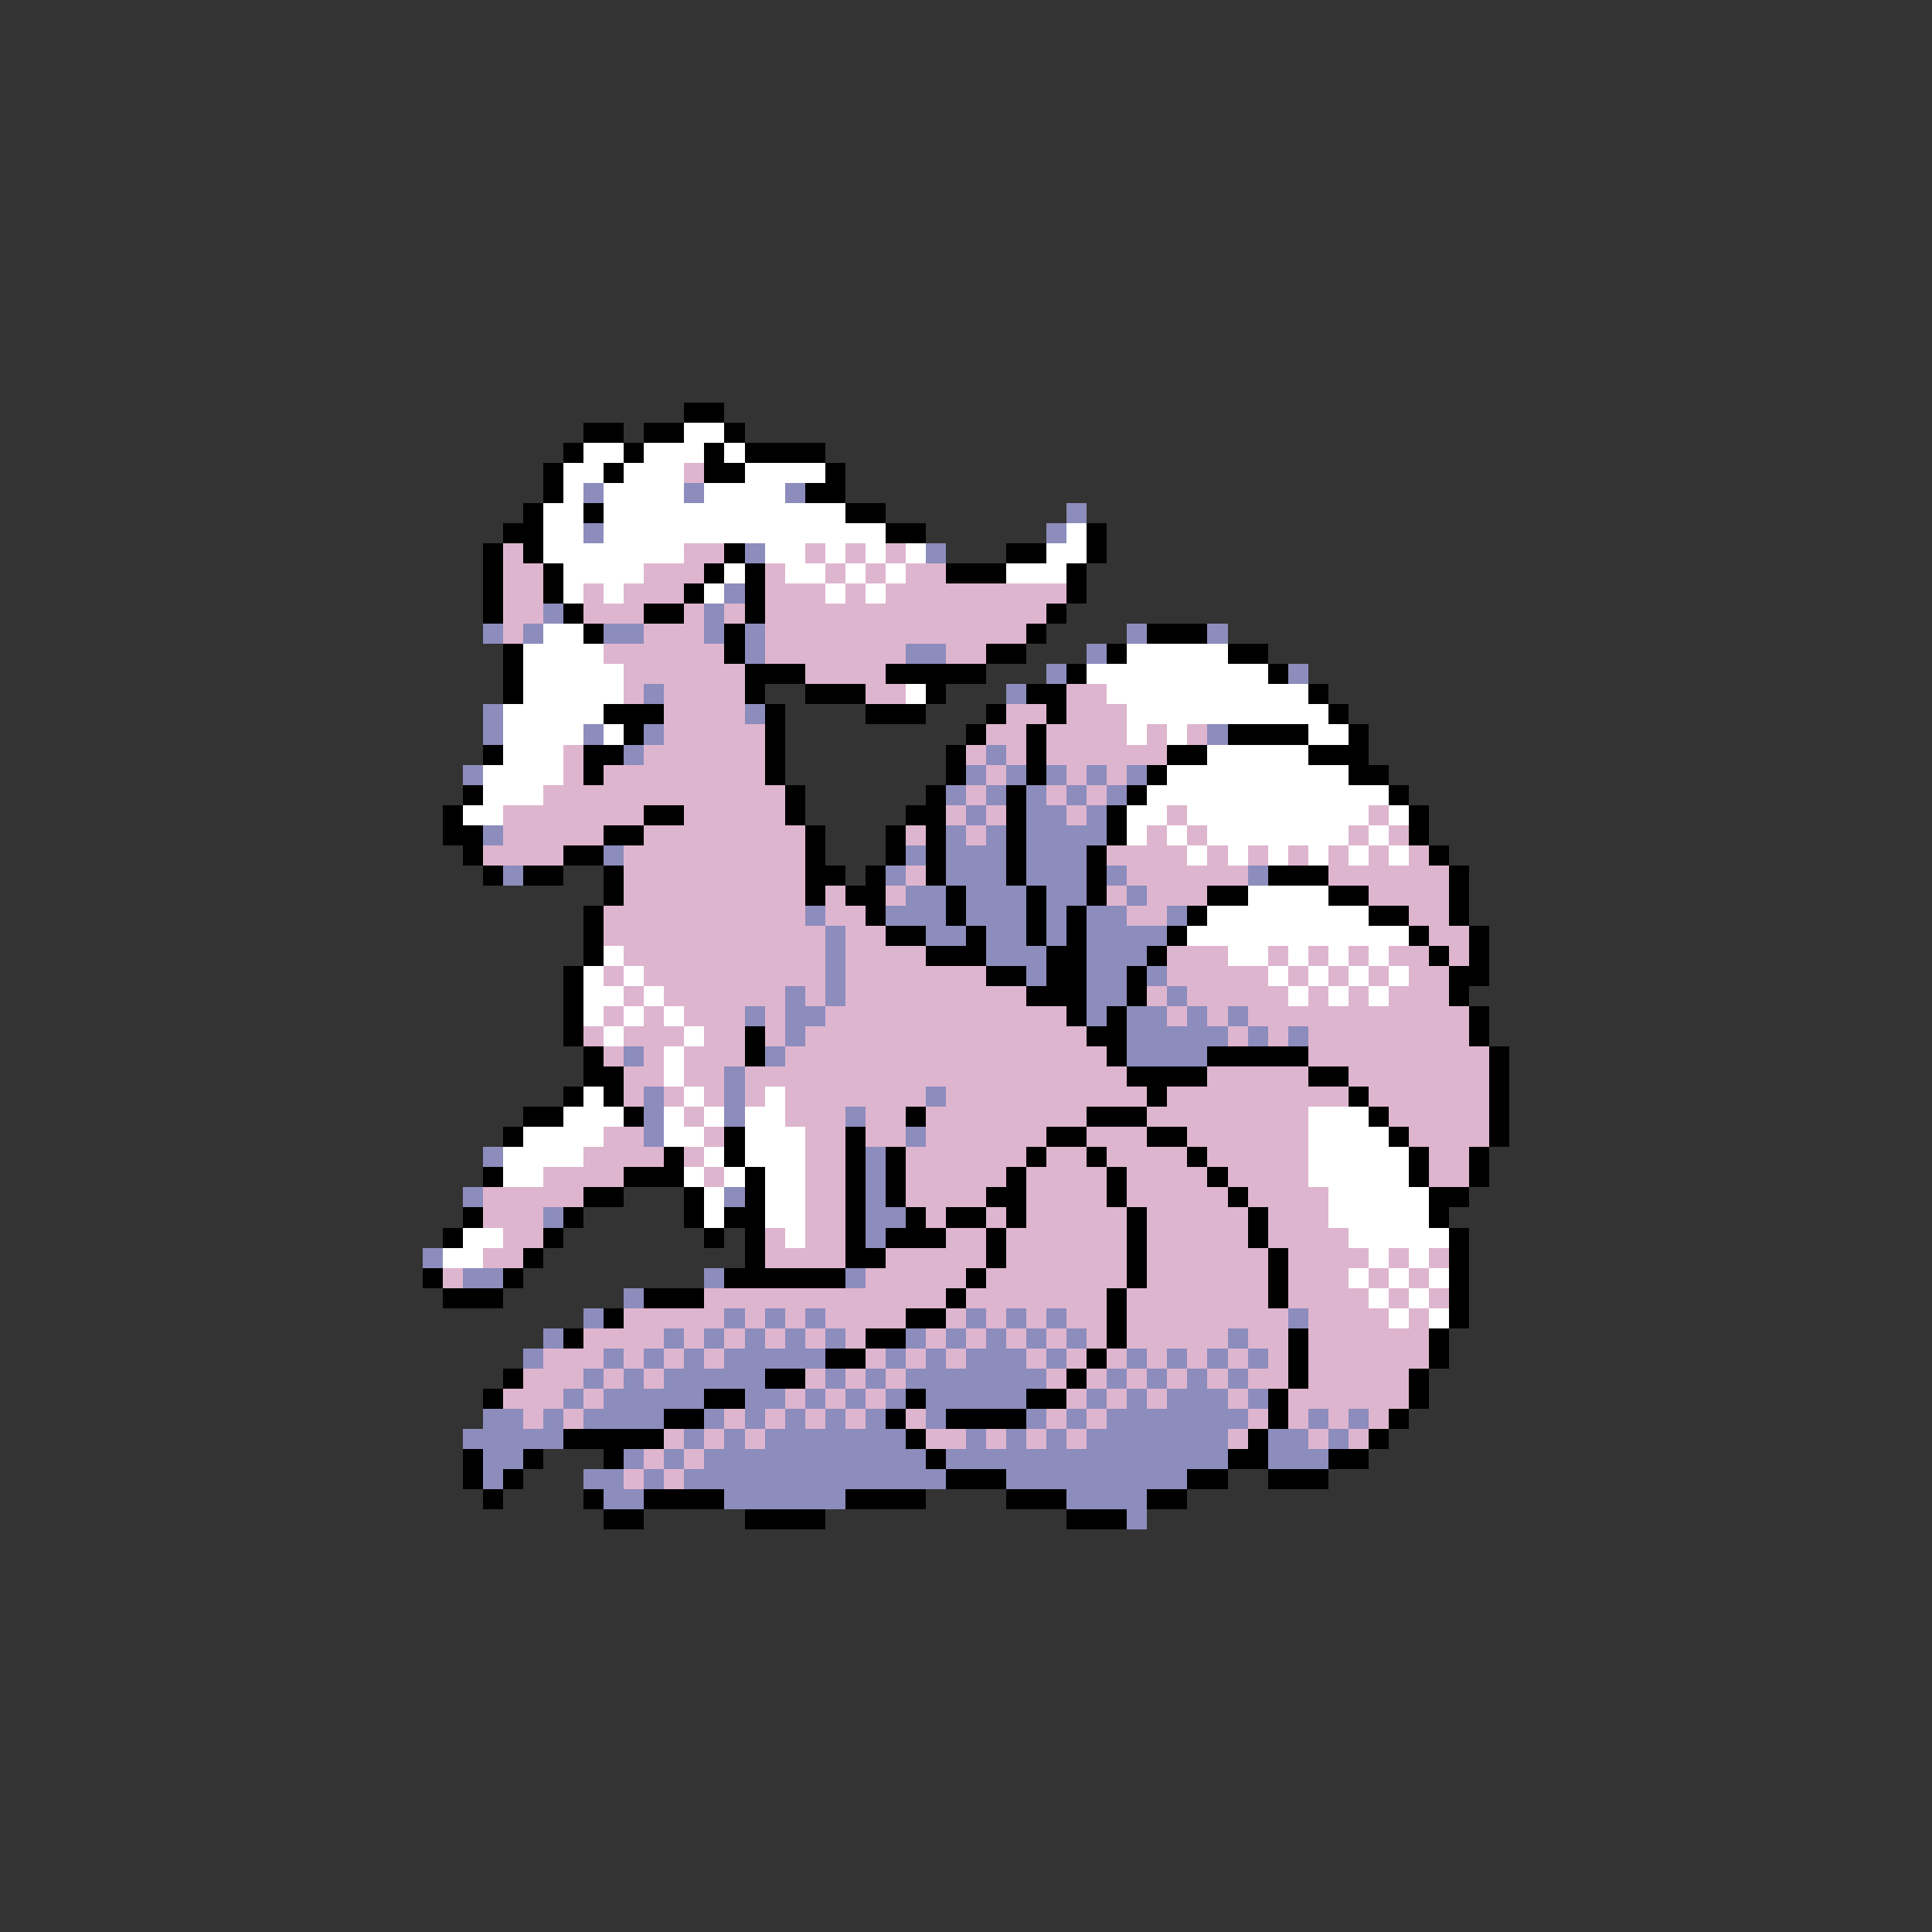 <svg xmlns="http://www.w3.org/2000/svg" viewBox="0 -0.5 96 96" shape-rendering="crispEdges">
<rect x="0" y="-0.5" width="96" height="96" fill="#333333" stroke="none"/>
<path stroke="#000000" d="M34 20h2M29 21h2M32 21h2M36 21h1M28 22h1M31 22h1M35 22h1M37 22h4M27 23h1M30 23h1M35 23h2M41 23h1M27 24h1M40 24h2M26 25h1M29 25h1M42 25h2M25 26h2M44 26h2M54 26h1M24 27h1M26 27h1M36 27h1M50 27h2M54 27h1M24 28h1M27 28h1M35 28h1M37 28h1M47 28h3M53 28h1M24 29h1M27 29h1M34 29h1M37 29h1M53 29h1M24 30h1M28 30h1M32 30h2M37 30h1M52 30h1M29 31h1M36 31h1M51 31h1M57 31h3M25 32h1M36 32h1M49 32h2M55 32h1M61 32h2M25 33h1M37 33h3M44 33h5M53 33h1M63 33h1M25 34h1M37 34h1M40 34h3M46 34h1M51 34h2M65 34h1M30 35h3M38 35h1M43 35h3M49 35h1M52 35h1M66 35h1M31 36h1M38 36h1M48 36h1M51 36h1M61 36h4M67 36h1M24 37h1M29 37h2M38 37h1M47 37h1M51 37h1M58 37h2M65 37h3M29 38h1M38 38h1M47 38h1M51 38h1M57 38h1M67 38h2M23 39h1M39 39h1M46 39h1M50 39h1M56 39h1M69 39h1M22 40h1M32 40h2M39 40h1M45 40h2M50 40h1M55 40h1M70 40h1M22 41h2M30 41h2M40 41h1M44 41h1M46 41h1M50 41h1M55 41h1M70 41h1M23 42h1M28 42h2M40 42h1M44 42h1M46 42h1M50 42h1M54 42h1M71 42h1M24 43h1M26 43h2M30 43h1M40 43h2M43 43h1M46 43h1M50 43h1M54 43h1M63 43h3M72 43h1M30 44h1M40 44h1M42 44h2M47 44h1M51 44h1M54 44h1M60 44h2M66 44h2M72 44h1M29 45h1M43 45h1M47 45h1M51 45h1M53 45h1M59 45h1M68 45h2M72 45h1M29 46h1M44 46h2M48 46h1M51 46h1M53 46h1M58 46h1M70 46h1M73 46h1M29 47h1M46 47h3M52 47h2M57 47h1M71 47h1M73 47h1M28 48h1M49 48h2M52 48h2M56 48h1M72 48h2M28 49h1M51 49h3M56 49h1M72 49h1M28 50h1M53 50h1M55 50h1M73 50h1M28 51h1M37 51h1M54 51h2M73 51h1M29 52h1M37 52h1M55 52h1M60 52h5M74 52h1M29 53h2M56 53h4M65 53h2M74 53h1M28 54h1M30 54h1M57 54h1M67 54h1M74 54h1M26 55h2M31 55h1M45 55h1M54 55h3M68 55h1M74 55h1M25 56h1M36 56h1M42 56h1M52 56h2M57 56h2M69 56h1M74 56h1M33 57h1M36 57h1M42 57h1M44 57h1M51 57h1M54 57h1M59 57h1M70 57h1M73 57h1M24 58h1M31 58h3M37 58h1M42 58h1M44 58h1M50 58h1M55 58h1M60 58h1M70 58h1M73 58h1M29 59h2M34 59h1M37 59h1M42 59h1M44 59h1M49 59h2M55 59h1M61 59h1M71 59h2M23 60h1M28 60h1M34 60h1M36 60h2M42 60h1M45 60h1M47 60h2M50 60h1M56 60h1M62 60h1M71 60h1M22 61h1M27 61h1M35 61h1M37 61h1M42 61h1M44 61h3M49 61h1M56 61h1M62 61h1M72 61h1M26 62h1M37 62h1M42 62h2M49 62h1M56 62h1M63 62h1M72 62h1M21 63h1M25 63h1M36 63h6M48 63h1M56 63h1M63 63h1M72 63h1M22 64h3M32 64h3M47 64h1M55 64h1M63 64h1M72 64h1M30 65h1M45 65h2M55 65h1M72 65h1M28 66h1M43 66h2M55 66h1M64 66h1M71 66h1M41 67h2M54 67h1M64 67h1M71 67h1M25 68h1M38 68h2M53 68h1M64 68h1M70 68h1M24 69h1M35 69h2M45 69h1M51 69h2M63 69h1M70 69h1M33 70h2M44 70h1M47 70h4M63 70h1M69 70h1M28 71h5M45 71h1M62 71h1M68 71h1M23 72h1M26 72h1M30 72h1M46 72h1M61 72h2M66 72h2M23 73h1M25 73h1M47 73h3M59 73h2M63 73h3M24 74h1M29 74h1M32 74h4M42 74h4M50 74h3M57 74h2M30 75h2M37 75h4M53 75h3" />
<path stroke="#ffffff" d="M34 21h2M29 22h2M32 22h3M36 22h1M28 23h2M31 23h3M37 23h4M28 24h1M30 24h4M35 24h4M27 25h2M30 25h12M27 26h2M30 26h14M53 26h1M27 27h7M38 27h2M41 27h1M43 27h1M45 27h1M52 27h2M28 28h4M36 28h1M39 28h2M42 28h1M44 28h1M50 28h3M28 29h1M30 29h1M35 29h1M41 29h1M43 29h1M27 31h2M26 32h4M56 32h5M26 33h5M54 33h9M26 34h5M45 34h1M55 34h10M25 35h5M56 35h10M25 36h4M30 36h1M56 36h1M58 36h1M65 36h2M25 37h3M60 37h5M24 38h4M58 38h9M24 39h3M57 39h12M23 40h2M56 40h2M59 40h9M69 40h1M56 41h1M58 41h1M60 41h7M68 41h1M59 42h1M61 42h1M63 42h1M65 42h1M67 42h1M69 42h1M62 44h4M60 45h8M59 46h11M30 47h1M61 47h2M64 47h1M66 47h1M68 47h1M29 48h1M31 48h1M63 48h1M65 48h1M67 48h1M69 48h1M29 49h2M32 49h1M64 49h1M66 49h1M68 49h1M29 50h1M31 50h1M33 50h1M30 51h1M34 51h1M33 52h1M33 53h1M29 54h1M34 54h1M38 54h1M28 55h3M33 55h1M35 55h1M37 55h2M65 55h3M26 56h4M33 56h2M37 56h3M65 56h4M25 57h4M35 57h1M37 57h3M65 57h5M25 58h2M34 58h1M36 58h1M38 58h2M65 58h5M35 59h1M38 59h2M66 59h5M35 60h1M38 60h2M66 60h5M23 61h2M39 61h1M67 61h5M22 62h2M68 62h1M70 62h1M67 63h1M69 63h1M71 63h1M68 64h1M70 64h1M69 65h1M71 65h1" />
<path stroke="#deb5ce" d="M34 23h1M25 27h1M34 27h2M40 27h1M42 27h1M44 27h1M25 28h2M32 28h3M38 28h1M41 28h1M43 28h1M45 28h2M25 29h2M29 29h1M31 29h3M38 29h3M42 29h1M44 29h9M25 30h2M29 30h3M34 30h1M36 30h1M38 30h14M25 31h1M32 31h3M38 31h13M30 32h6M38 32h7M47 32h2M31 33h6M40 33h4M31 34h1M33 34h4M43 34h2M53 34h2M33 35h4M50 35h2M53 35h3M33 36h5M49 36h2M52 36h4M57 36h1M59 36h1M28 37h1M32 37h6M48 37h1M50 37h1M52 37h6M28 38h1M30 38h8M49 38h1M53 38h1M55 38h1M27 39h12M48 39h1M52 39h1M54 39h1M25 40h7M34 40h5M47 40h1M49 40h1M53 40h1M58 40h1M68 40h1M25 41h5M32 41h8M45 41h1M48 41h1M57 41h1M59 41h1M67 41h1M69 41h1M24 42h4M31 42h9M55 42h4M60 42h1M62 42h1M64 42h1M66 42h1M68 42h1M70 42h1M31 43h9M45 43h1M56 43h6M66 43h6M31 44h9M41 44h1M44 44h1M55 44h1M57 44h3M68 44h4M30 45h10M41 45h2M56 45h2M70 45h2M30 46h11M42 46h2M71 46h2M31 47h10M42 47h4M58 47h3M63 47h1M65 47h1M67 47h1M69 47h2M72 47h1M30 48h1M32 48h9M42 48h7M58 48h5M64 48h1M66 48h1M68 48h1M70 48h2M31 49h1M33 49h6M40 49h1M42 49h9M57 49h1M59 49h5M65 49h1M67 49h1M69 49h3M30 50h1M32 50h1M34 50h3M38 50h1M41 50h12M58 50h1M60 50h1M62 50h11M29 51h1M31 51h3M35 51h2M38 51h1M40 51h14M61 51h1M63 51h1M65 51h8M30 52h1M32 52h1M34 52h3M39 52h16M65 52h9M31 53h2M34 53h2M37 53h19M60 53h5M67 53h7M31 54h1M33 54h1M35 54h1M37 54h1M39 54h7M47 54h10M58 54h9M68 54h6M34 55h1M39 55h3M43 55h2M46 55h8M57 55h8M69 55h5M30 56h2M35 56h1M40 56h2M43 56h2M46 56h6M54 56h3M59 56h6M70 56h4M29 57h4M34 57h1M40 57h2M45 57h6M52 57h2M55 57h4M60 57h5M71 57h2M27 58h4M35 58h1M40 58h2M45 58h5M51 58h4M56 58h4M61 58h4M71 58h2M24 59h5M40 59h2M45 59h4M51 59h4M56 59h5M62 59h4M24 60h3M40 60h2M46 60h1M49 60h1M51 60h5M57 60h5M63 60h3M25 61h2M38 61h1M40 61h2M47 61h2M50 61h6M57 61h5M63 61h4M24 62h2M38 62h4M44 62h5M50 62h6M57 62h6M64 62h4M69 62h1M71 62h1M22 63h1M43 63h5M49 63h7M57 63h6M64 63h3M68 63h1M70 63h1M35 64h12M48 64h7M56 64h7M64 64h4M69 64h1M71 64h1M31 65h5M37 65h1M39 65h1M41 65h4M47 65h1M49 65h1M51 65h1M53 65h2M56 65h8M65 65h4M70 65h1M29 66h4M34 66h1M36 66h1M38 66h1M40 66h1M42 66h1M46 66h1M48 66h1M50 66h1M52 66h1M54 66h1M56 66h5M62 66h2M65 66h6M27 67h3M31 67h1M33 67h1M35 67h1M43 67h1M45 67h1M47 67h1M51 67h1M53 67h1M55 67h1M57 67h1M59 67h1M61 67h1M63 67h1M65 67h6M26 68h3M30 68h1M32 68h1M40 68h1M42 68h1M44 68h1M52 68h1M54 68h1M56 68h1M58 68h1M60 68h1M62 68h2M65 68h5M25 69h3M29 69h1M39 69h1M41 69h1M43 69h1M53 69h1M55 69h1M57 69h1M61 69h1M64 69h6M26 70h1M28 70h1M36 70h1M38 70h1M40 70h1M42 70h1M45 70h1M52 70h1M54 70h1M62 70h1M64 70h1M66 70h1M68 70h1M33 71h1M35 71h1M37 71h1M46 71h2M49 71h1M51 71h1M53 71h1M61 71h1M65 71h1M67 71h1M32 72h1M34 72h1M31 73h1M33 73h1" />
<path stroke="#8c8cbd" d="M29 24h1M34 24h1M39 24h1M53 25h1M29 26h1M52 26h1M37 27h1M46 27h1M36 29h1M27 30h1M35 30h1M24 31h1M26 31h1M30 31h2M35 31h1M37 31h1M56 31h1M60 31h1M37 32h1M45 32h2M54 32h1M52 33h1M64 33h1M32 34h1M50 34h1M24 35h1M37 35h1M24 36h1M29 36h1M32 36h1M60 36h1M31 37h1M49 37h1M23 38h1M48 38h1M50 38h1M52 38h1M54 38h1M56 38h1M47 39h1M49 39h1M51 39h1M53 39h1M55 39h1M48 40h1M51 40h2M54 40h1M24 41h1M47 41h1M49 41h1M51 41h4M30 42h1M45 42h1M47 42h3M51 42h3M25 43h1M44 43h1M47 43h3M51 43h3M55 43h1M62 43h1M45 44h2M48 44h3M52 44h2M56 44h1M40 45h1M44 45h3M48 45h3M52 45h1M54 45h2M58 45h1M41 46h1M46 46h2M49 46h2M52 46h1M54 46h4M41 47h1M49 47h3M54 47h3M41 48h1M51 48h1M54 48h2M57 48h1M39 49h1M41 49h1M54 49h2M58 49h1M37 50h1M39 50h2M54 50h1M56 50h2M59 50h1M61 50h1M39 51h1M56 51h5M62 51h1M64 51h1M31 52h1M38 52h1M56 52h4M36 53h1M32 54h1M36 54h1M46 54h1M32 55h1M36 55h1M42 55h1M32 56h1M45 56h1M24 57h1M43 57h1M43 58h1M23 59h1M36 59h1M43 59h1M27 60h1M43 60h2M43 61h1M21 62h1M23 63h2M35 63h1M42 63h1M31 64h1M29 65h1M36 65h1M38 65h1M40 65h1M48 65h1M50 65h1M52 65h1M64 65h1M27 66h1M33 66h1M35 66h1M37 66h1M39 66h1M41 66h1M45 66h1M47 66h1M49 66h1M51 66h1M53 66h1M61 66h1M26 67h1M30 67h1M32 67h1M34 67h1M36 67h5M44 67h1M46 67h1M48 67h3M52 67h1M56 67h1M58 67h1M60 67h1M62 67h1M29 68h1M31 68h1M33 68h5M41 68h1M43 68h1M45 68h7M55 68h1M57 68h1M59 68h1M61 68h1M28 69h1M30 69h5M37 69h2M40 69h1M42 69h1M44 69h1M46 69h5M54 69h1M56 69h1M58 69h3M62 69h1M24 70h2M27 70h1M29 70h4M35 70h1M37 70h1M39 70h1M41 70h1M43 70h1M46 70h1M51 70h1M53 70h1M55 70h7M65 70h1M67 70h1M23 71h5M34 71h1M36 71h1M38 71h7M48 71h1M50 71h1M52 71h1M54 71h7M63 71h2M66 71h1M24 72h2M31 72h1M33 72h1M35 72h11M47 72h14M63 72h3M24 73h1M29 73h2M32 73h1M34 73h13M50 73h9M30 74h2M36 74h6M53 74h4M56 75h1" />
</svg>